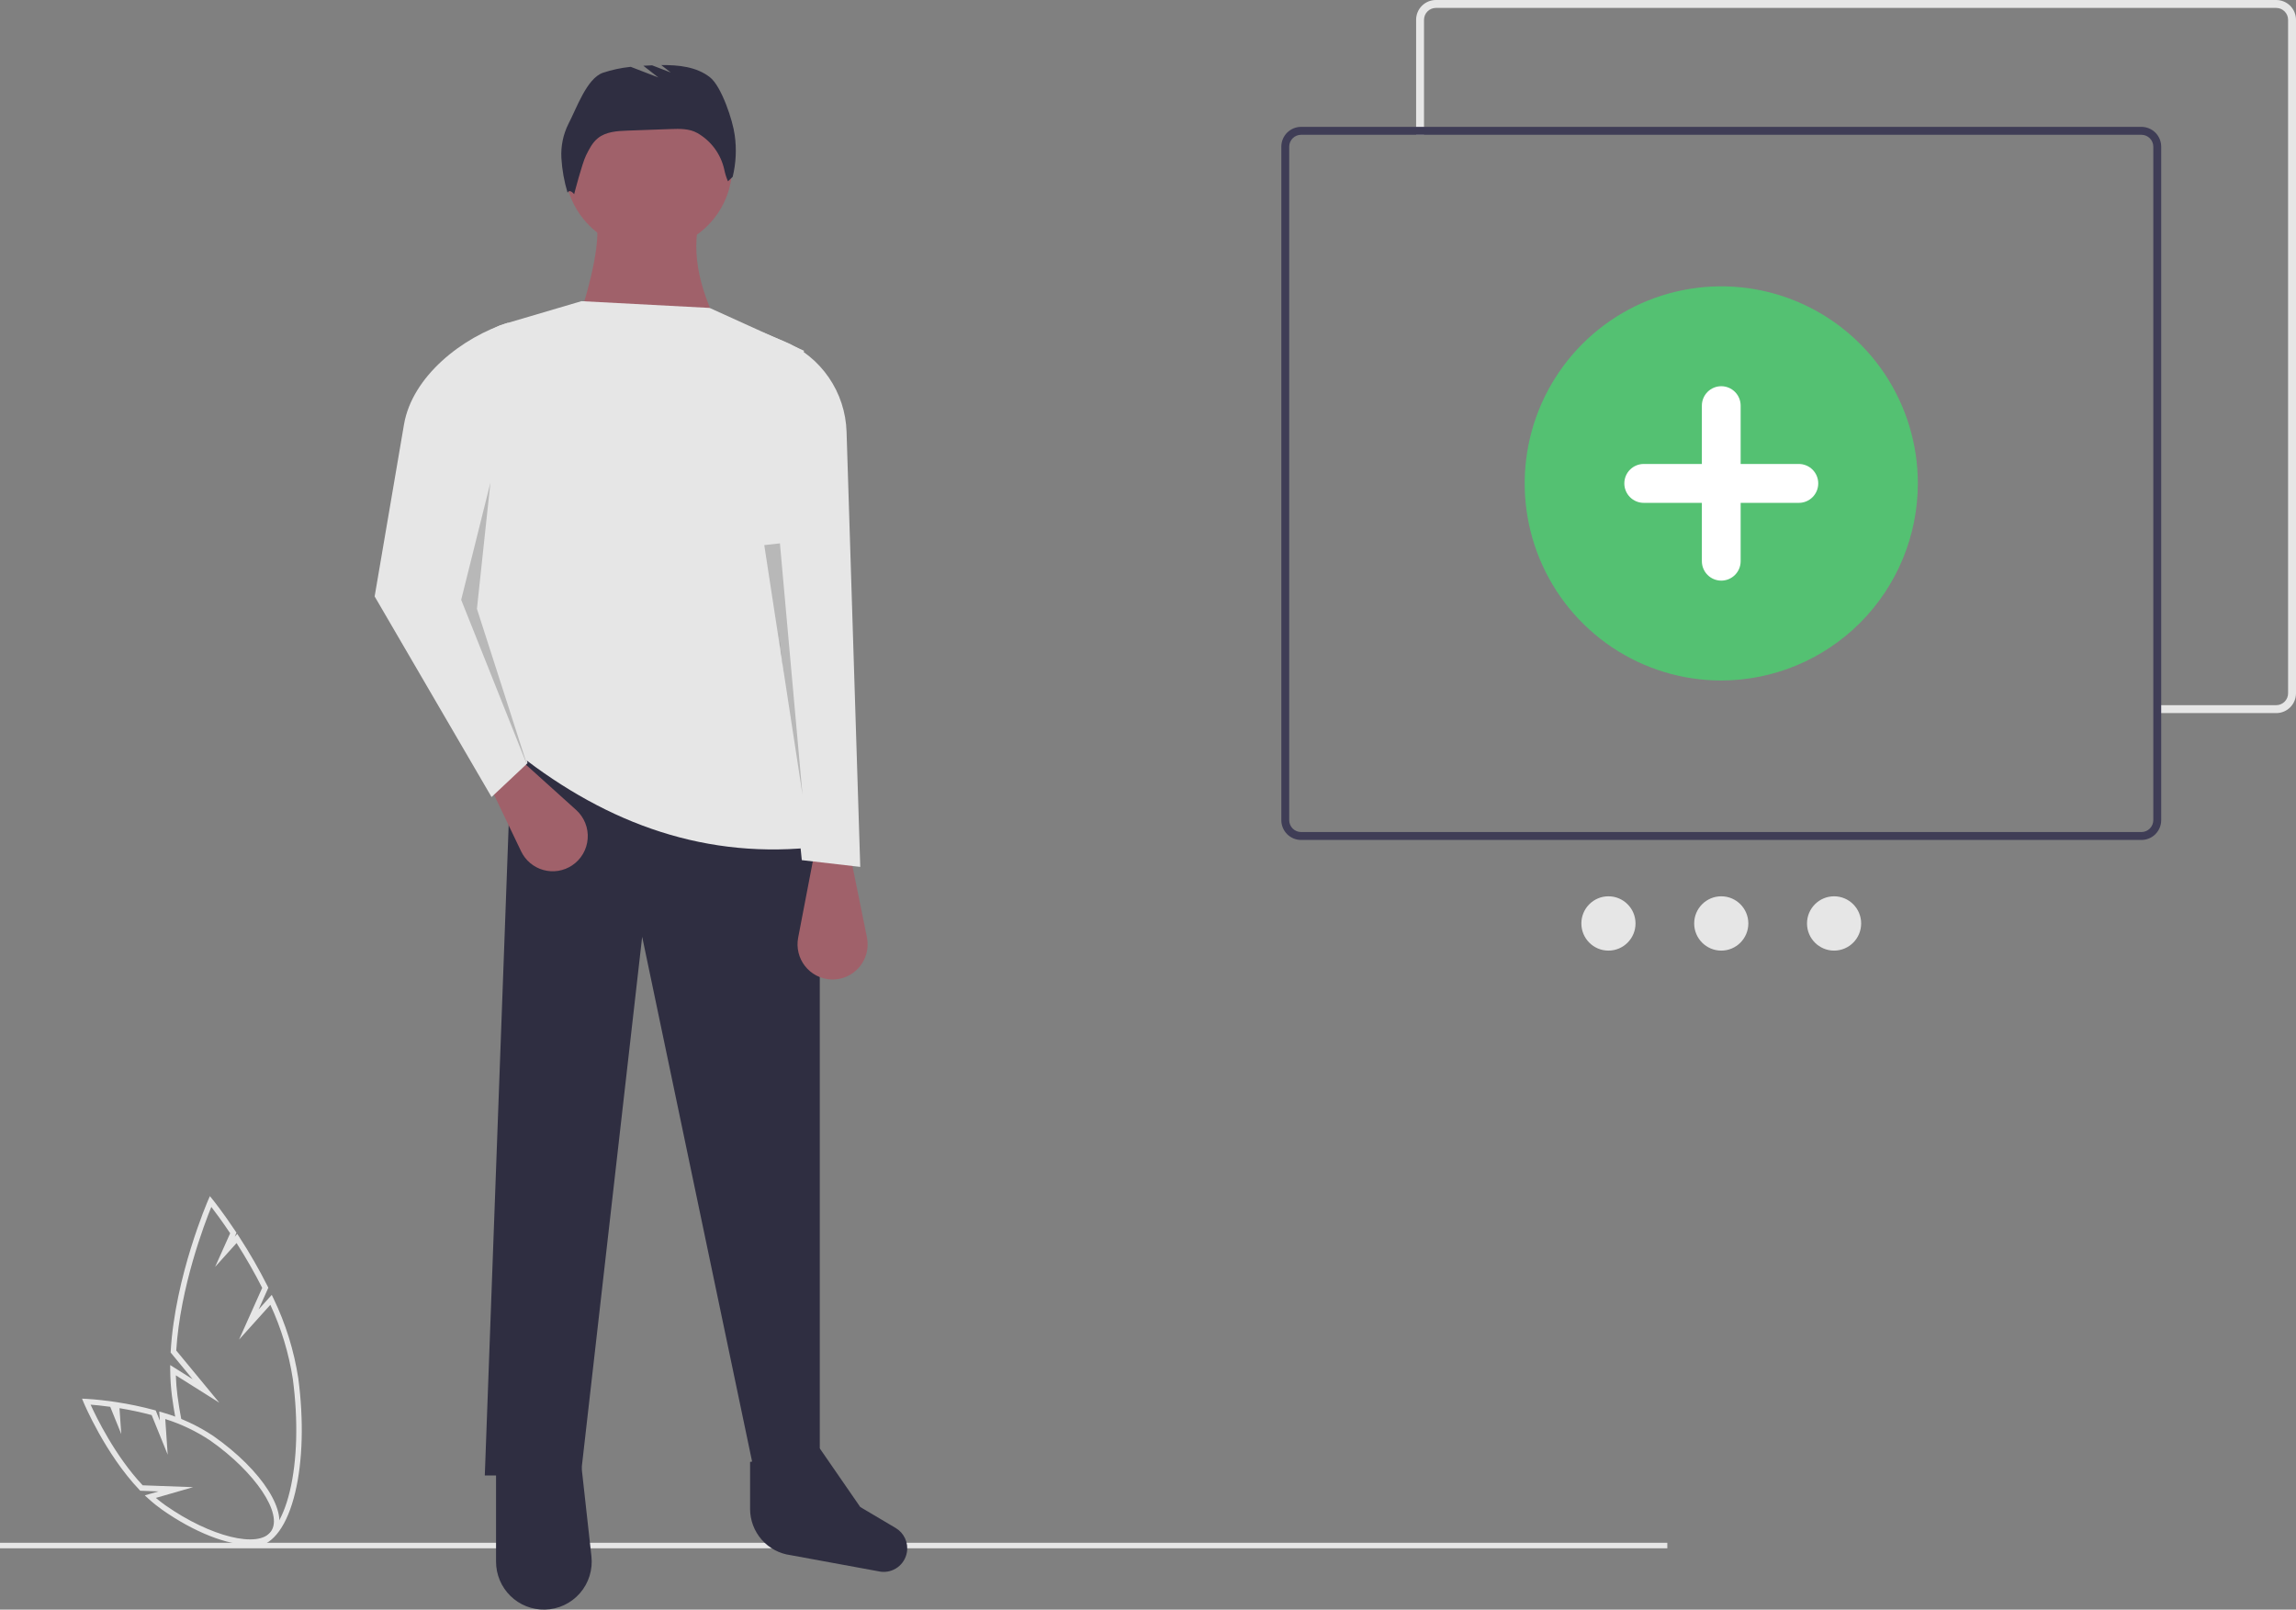 <svg width="194" height="136" viewBox="0 0 194 136" fill="none" xmlns="http://www.w3.org/2000/svg">
<rect x="0" y="0" width="194" height="136" fill="#808080" stroke="none"/>
<g clip-path="url(#clip0)">
<path d="M140.88 130.353H0V130.819H140.88V130.353Z" fill="#E6E6E6"/>
<path d="M40.963 124.665H49.075L54.26 79.15L63.794 124.665H69.267V70.39L43.242 62.581L40.963 124.665Z" fill="#2F2E41"/>
<path d="M66.804 131.399L74.41 132.796C74.918 132.863 75.432 132.731 75.844 132.427C76.257 132.124 76.537 131.672 76.626 131.166C76.697 130.767 76.644 130.355 76.475 129.987C76.305 129.618 76.028 129.31 75.68 129.104L72.686 127.331L69.267 122.379L63.378 123.522V127.485C63.378 128.443 63.726 129.369 64.356 130.089C64.987 130.809 65.857 131.275 66.804 131.399Z" fill="#2F2E41"/>
<path d="M46.045 135.999C46.606 135.987 47.158 135.857 47.666 135.619C48.175 135.381 48.628 135.04 48.998 134.616C49.367 134.193 49.645 133.698 49.812 133.161C49.98 132.624 50.035 132.059 49.973 131.5L49.131 123.903H41.913V131.947C41.913 132.487 42.02 133.021 42.229 133.519C42.438 134.017 42.744 134.467 43.129 134.845C43.514 135.222 43.97 135.519 44.471 135.717C44.972 135.915 45.507 136.011 46.045 135.999Z" fill="#2F2E41"/>
<path d="M54.795 21.137C58.702 21.137 61.869 17.961 61.869 14.044C61.869 10.127 58.702 6.952 54.795 6.952C50.888 6.952 47.721 10.127 47.721 14.044C47.721 17.961 50.888 21.137 54.795 21.137Z" fill="#A0616A"/>
<path d="M48.372 28.683H61.289C59.509 25.453 58.382 22.218 59.009 18.971H50.461C50.629 21.4 49.598 24.95 48.372 28.683Z" fill="#A0616A"/>
<path d="M43.812 63.724C51.403 69.676 59.782 72.675 69.267 71.532C65.261 57.432 64.073 43.438 67.938 29.636L59.959 26.017L49.131 25.446L42.613 27.368C41.696 27.638 40.894 28.204 40.329 28.977C39.764 29.75 39.468 30.687 39.487 31.645C39.717 43.416 40.796 54.432 43.812 63.724Z" fill="#E6E6E6"/>
<path d="M70.194 82.757C70.645 82.781 71.097 82.7 71.513 82.522C71.929 82.344 72.298 82.073 72.594 81.73C72.889 81.386 73.102 80.979 73.216 80.54C73.33 80.102 73.343 79.642 73.252 79.198L71.927 72.675H68.698L67.44 79.23C67.36 79.647 67.37 80.076 67.47 80.488C67.569 80.901 67.755 81.287 68.016 81.621C68.277 81.956 68.607 82.23 68.982 82.426C69.358 82.621 69.771 82.734 70.194 82.757Z" fill="#A0616A"/>
<path d="M48.337 73.122C48.714 72.871 49.029 72.538 49.258 72.147C49.486 71.755 49.623 71.317 49.656 70.864C49.69 70.412 49.619 69.958 49.45 69.537C49.282 69.117 49.019 68.74 48.683 68.437L43.745 63.985L41.15 65.912L44.031 71.93C44.214 72.313 44.477 72.652 44.801 72.924C45.126 73.196 45.505 73.395 45.913 73.508C46.321 73.621 46.749 73.645 47.167 73.579C47.585 73.512 47.984 73.356 48.337 73.122Z" fill="#A0616A"/>
<path d="M41.533 67.342L44.572 64.486L41.153 49.06L42.958 27.255C39.037 28.49 34.828 31.808 34.135 35.868L31.655 50.393L41.533 67.342Z" fill="#E6E6E6"/>
<path d="M67.748 72.675L72.687 73.246L71.53 36.478C71.478 34.836 70.956 33.242 70.025 31.889C69.094 30.536 67.794 29.48 66.281 28.848L64.518 28.112L64.993 45.347L67.748 72.675Z" fill="#E6E6E6"/>
<path d="M48.024 10.477C48.705 9.19 49.57 6.625 50.943 6.149C51.706 5.895 52.495 5.727 53.294 5.647L55.629 6.547L54.359 5.556C54.606 5.541 54.853 5.529 55.1 5.52L56.676 6.127L55.87 5.499C57.339 5.484 58.855 5.637 59.993 6.533C60.963 7.297 61.924 10.192 62.08 11.419C62.246 12.593 62.188 13.788 61.908 14.94L61.509 15.32C61.37 14.999 61.265 14.664 61.196 14.321C61.053 13.68 60.779 13.076 60.39 12.547C60.001 12.018 59.506 11.576 58.938 11.249L58.916 11.237C58.247 10.859 57.435 10.877 56.667 10.904L53.023 11.036C52.146 11.068 51.202 11.123 50.518 11.675C50.056 12.047 49.78 12.597 49.517 13.129C49.177 13.816 48.513 16.408 48.513 16.408C48.513 16.408 48.138 15.919 47.958 16.283C47.669 15.333 47.494 14.352 47.435 13.36C47.378 12.364 47.581 11.371 48.024 10.477Z" fill="#2F2E41"/>
<path opacity="0.2" d="M41.438 40.776L38.968 50.679L44.572 64.731L40.298 51.441L41.438 40.776Z" fill="black"/>
<path opacity="0.2" d="M65.899 45.91L67.805 67.129L64.577 46.058L65.899 45.91Z" fill="black"/>
<path d="M135.905 80.319C137.168 80.319 138.193 79.292 138.193 78.025C138.193 76.758 137.168 75.731 135.905 75.731C134.641 75.731 133.617 76.758 133.617 78.025C133.617 79.292 134.641 80.319 135.905 80.319Z" fill="#E6E6E6"/>
<path d="M145.438 80.319C146.701 80.319 147.725 79.292 147.725 78.025C147.725 76.758 146.701 75.731 145.438 75.731C144.174 75.731 143.15 76.758 143.15 78.025C143.15 79.292 144.174 80.319 145.438 80.319Z" fill="#E6E6E6"/>
<path d="M154.971 80.319C156.234 80.319 157.258 79.292 157.258 78.025C157.258 76.758 156.234 75.731 154.971 75.731C153.707 75.731 152.683 76.758 152.683 78.025C152.683 79.292 153.707 80.319 154.971 80.319Z" fill="#E6E6E6"/>
<path d="M192.331 0H121.324C120.881 0 120.456 0.177 120.143 0.49C119.83 0.804 119.654 1.23 119.654 1.674V11.375H120.322V1.674C120.322 1.407 120.428 1.152 120.616 0.964C120.804 0.776 121.058 0.67 121.324 0.669H192.331C192.596 0.67 192.851 0.776 193.038 0.964C193.226 1.152 193.332 1.407 193.332 1.674V58.578C193.332 58.844 193.226 59.099 193.038 59.287C192.851 59.475 192.596 59.581 192.331 59.582H182.508V60.251H192.331C192.773 60.251 193.198 60.075 193.511 59.761C193.824 59.447 194 59.021 194 58.578V1.674C194 1.23 193.824 0.804 193.511 0.49C193.198 0.177 192.773 0 192.331 0Z" fill="#E6E6E6"/>
<path d="M180.941 10.719H109.934C109.491 10.719 109.067 10.896 108.754 11.209C108.441 11.523 108.265 11.949 108.265 12.393V69.296C108.265 69.74 108.441 70.166 108.754 70.48C109.067 70.794 109.491 70.97 109.934 70.97H180.941C181.384 70.97 181.808 70.794 182.121 70.48C182.434 70.166 182.61 69.74 182.61 69.296V12.393C182.61 11.949 182.434 11.523 182.121 11.209C181.808 10.896 181.384 10.719 180.941 10.719ZM181.943 69.296C181.942 69.563 181.837 69.818 181.649 70.006C181.461 70.194 181.207 70.3 180.941 70.301H109.934C109.669 70.3 109.414 70.194 109.226 70.006C109.038 69.818 108.933 69.563 108.932 69.296V12.393C108.933 12.126 109.038 11.871 109.226 11.683C109.414 11.495 109.669 11.389 109.934 11.389H180.941C181.207 11.389 181.461 11.495 181.649 11.683C181.837 11.871 181.942 12.126 181.943 12.393V69.296Z" fill="#3F3D56"/>
<path d="M145.438 57.497C142.152 57.497 138.941 56.52 136.209 54.69C133.478 52.861 131.349 50.26 130.092 47.217C128.835 44.174 128.506 40.826 129.147 37.596C129.787 34.366 131.369 31.399 133.692 29.07C136.015 26.741 138.975 25.155 142.197 24.513C145.419 23.87 148.759 24.2 151.794 25.46C154.829 26.721 157.423 28.855 159.249 31.593C161.074 34.332 162.048 37.551 162.048 40.845C162.043 45.26 160.291 49.492 157.177 52.614C154.063 55.736 149.841 57.492 145.438 57.497Z" fill="#54C172"/>
<path d="M151.992 39.202H147.076V34.274C147.076 33.839 146.904 33.421 146.596 33.113C146.289 32.805 145.872 32.632 145.438 32.632C145.003 32.632 144.586 32.805 144.279 33.113C143.972 33.421 143.799 33.839 143.799 34.274V39.202H138.884C138.449 39.203 138.033 39.376 137.726 39.684C137.419 39.992 137.247 40.409 137.247 40.845C137.247 41.28 137.419 41.697 137.726 42.005C138.033 42.313 138.449 42.487 138.884 42.487H143.799V47.415C143.799 47.851 143.972 48.269 144.279 48.577C144.586 48.885 145.003 49.058 145.438 49.058C145.872 49.058 146.289 48.885 146.596 48.577C146.904 48.269 147.076 47.851 147.076 47.415V42.487H151.992C152.207 42.488 152.42 42.445 152.619 42.363C152.818 42.28 152.999 42.16 153.151 42.007C153.304 41.854 153.425 41.673 153.507 41.474C153.59 41.274 153.632 41.061 153.632 40.845C153.632 40.629 153.59 40.415 153.507 40.216C153.425 40.016 153.304 39.835 153.151 39.682C152.999 39.53 152.818 39.409 152.619 39.327C152.42 39.244 152.207 39.202 151.992 39.202Z" fill="white"/>
<path d="M25.203 116.447C24.841 114.112 24.137 111.844 23.111 109.716L22.962 109.406L21.851 110.64L22.674 108.802L22.62 108.695C21.894 107.255 21.09 105.855 20.21 104.503L20.047 104.253L19.83 104.495L19.982 104.154L19.906 104.04C18.817 102.402 17.98 101.366 17.971 101.356L17.735 101.064L17.583 101.412C17.555 101.476 14.789 107.865 14.423 114.178L14.417 114.277L16.278 116.532L14.38 115.338L14.383 115.771C14.389 116.513 14.439 117.254 14.534 117.99C14.618 118.623 14.716 119.241 14.829 119.844C15.009 119.85 15.183 119.904 15.334 120.002C15.203 119.328 15.09 118.636 14.995 117.925C14.921 117.357 14.875 116.78 14.857 116.205L18.529 118.516L14.892 114.109C15.223 108.772 17.278 103.394 17.855 101.974C18.165 102.377 18.749 103.158 19.448 104.202L18.177 107.041L19.988 105.028C20.773 106.253 21.497 107.517 22.155 108.815L20.199 113.186L22.844 110.246C23.767 112.238 24.407 114.349 24.743 116.519C25.206 120.024 25.115 123.391 24.488 126C23.888 128.499 22.829 130.035 21.585 130.215C21.328 130.25 21.068 130.235 20.817 130.169C20.617 130.312 20.375 130.386 20.129 130.38H20.061C20.448 130.595 20.88 130.711 21.322 130.719C21.431 130.719 21.54 130.711 21.648 130.696C23.112 130.485 24.281 128.859 24.939 126.118C25.58 123.45 25.674 120.018 25.203 116.447Z" fill="#E6E6E6"/>
<path d="M21.106 130.535C19.192 130.535 16.431 129.479 13.693 127.557C13.29 127.272 12.905 126.962 12.541 126.628L12.234 126.347L13.394 126.013L11.85 125.956L11.785 125.887C8.891 122.849 7.09 118.557 7.072 118.514L6.931 118.175L7.297 118.192C7.334 118.194 8.204 118.235 9.511 118.421L9.593 118.432V118.432L9.879 118.475C10.947 118.638 12.005 118.861 13.047 119.143L13.159 119.173L13.507 120.032L13.454 119.262L13.773 119.354C15.286 119.792 16.722 120.459 18.033 121.334C22.197 124.257 24.501 127.91 23.283 129.654C22.866 130.25 22.1 130.535 21.106 130.535ZM13.17 126.562C13.424 126.778 13.689 126.984 13.96 127.176C17.774 129.853 21.869 130.865 22.902 129.387C23.935 127.908 21.585 124.397 17.771 121.719C16.594 120.934 15.312 120.321 13.963 119.898L14.17 122.908L12.815 119.563C11.923 119.326 11.01 119.13 10.096 118.981L10.246 121.166L9.314 118.864C8.591 118.764 8.009 118.71 7.655 118.683C8.137 119.746 9.733 123.029 12.056 125.497L16.317 125.654L13.17 126.562Z" fill="#E6E6E6"/>
</g>
<defs>
<clipPath id="clip0">
<rect width="194" height="136" fill="white"/>
</clipPath>
</defs>
</svg>
